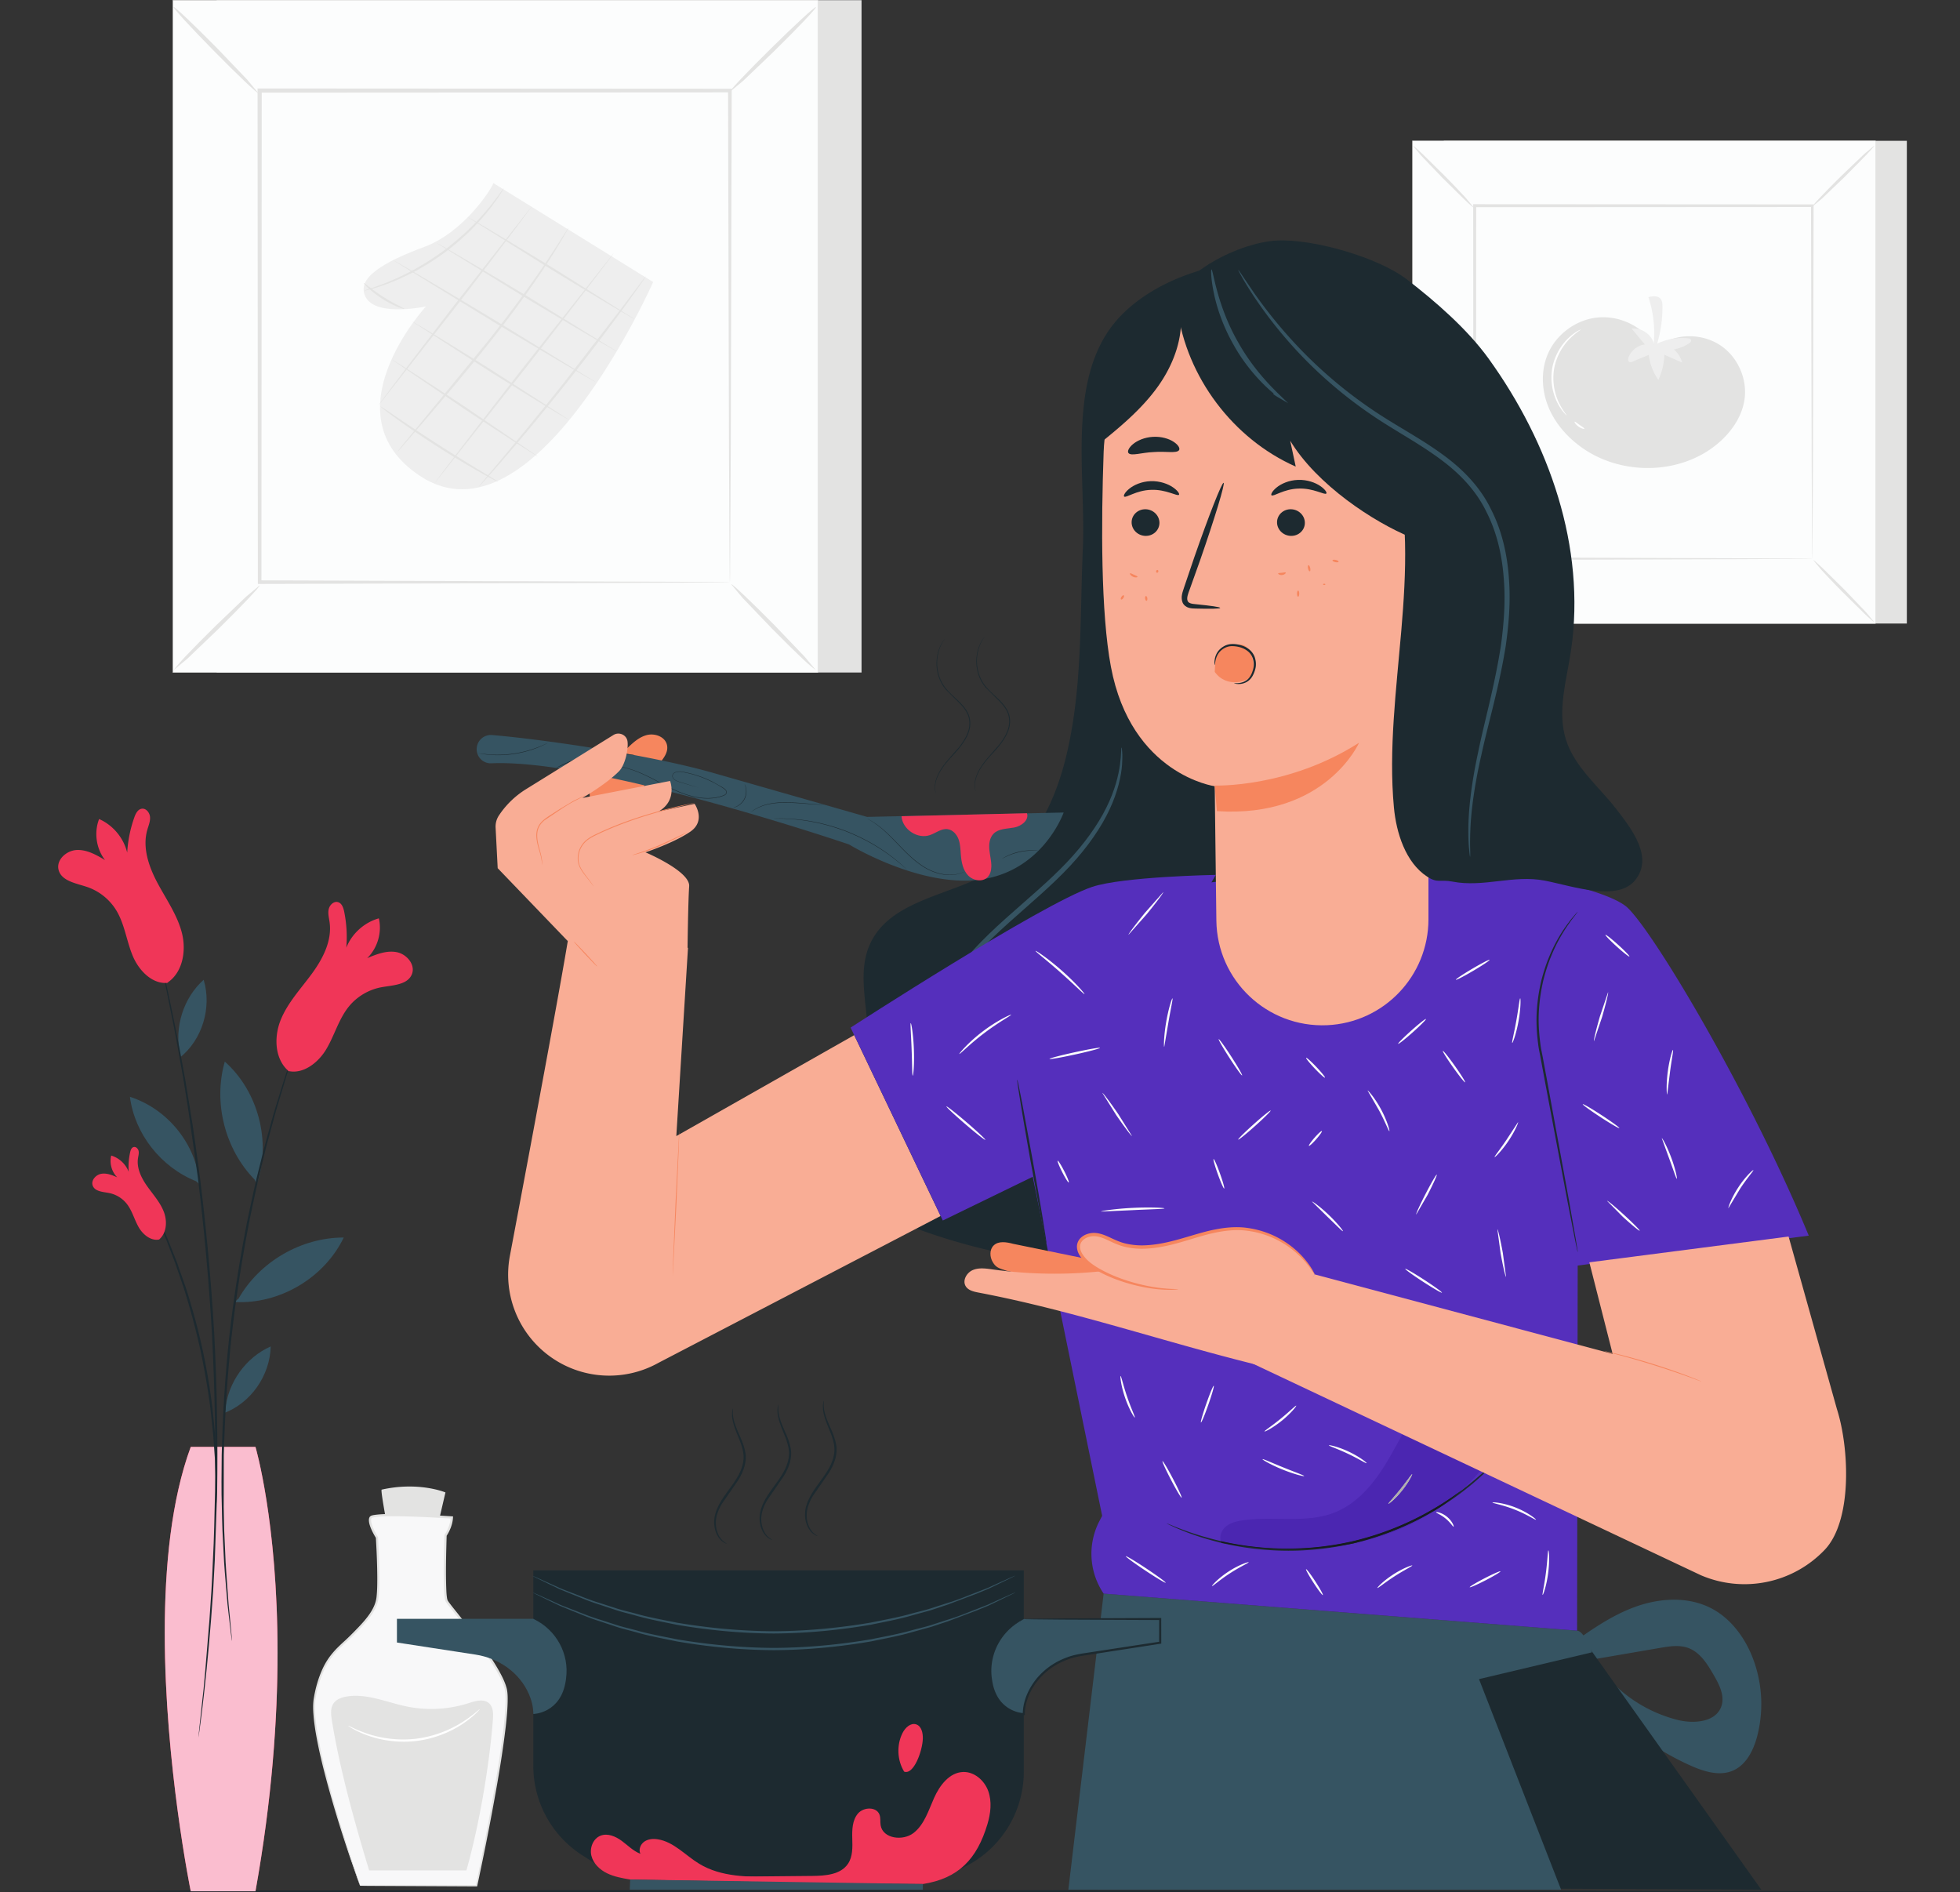<svg xmlns="http://www.w3.org/2000/svg" height="581.68" width="602.533"  xmlns:v="https://vecta.io/nano"><rect width="100%" height="100%" fill="#333333" stroke="none"/><style><![CDATA[.B{fill:#1d2a30}.C{fill:#365462}.D{fill:#e3e3e2}.E{fill:#f6865e}.F{fill:#fcfdfd}.G{fill:#f03658}.H{fill:#f9ad95}]]></style><path d="M586.192 191.664H443.848V43.28h142.344v148.384" class="D"/><path d="M576.552 191.664H434.207V43.28h142.345v148.384" class="F"/><path d="M434.25 191.62h142.258V43.325H434.251zm142.346.088H434.163V43.236h142.433v148.472" class="D"/><path d="M557.417 171.716H453.343V63.228h104.074v108.488" class="F"/><g class="D"><path d="M453.343 172.437c.081.099-.907 1.234-2.568 2.987a292.842 292.842 0 0 1-6.616 6.707l-6.8 6.508-3.007 2.505c-.09-.09.89-1.219 2.555-2.973a288.32 288.32 0 0 1 6.629-6.72l6.812-6.52 2.995-2.494m104.074-.265c.098-.083 1.232.905 2.987 2.568l6.707 6.616 6.508 6.799 2.505 3.008c-.09.089-1.219-.892-2.975-2.555l-6.72-6.63a291.865 291.865 0 0 1-6.52-6.813l-2.492-2.993m-.285-108.655c-.081-.097.907-1.232 2.568-2.986a292.842 292.842 0 0 1 6.616-6.707l6.8-6.508 3.008-2.505c.09.09-.892 1.218-2.555 2.973l-6.63 6.72-6.812 6.52-2.995 2.493m-104.075.267c-.096.081-1.232-.907-2.985-2.57l-6.708-6.615-6.508-6.799-2.504-3.008c.09-.09 1.219.892 2.973 2.555l6.72 6.63a289.09 289.09 0 0 1 6.52 6.812l2.492 2.995"/><path d="M557.132 171.717a5.543 5.543 0 0 1-.023-.528l-.022-1.513-.047-5.857-.105-22.111-.204-78.48.401.401-103.789.059.46-.46-.064 108.488-.396-.395 101.845.351 1.443.023.501.022s-.147.015-.457.022l-1.402.022-5.509.046-21.02.102-75.797.204-.066-109.346h.472l104.182.06-.002.401-.202 78.737-.152 27.799-.024 1.47-.023.483m-48.704-65.918c-3.7-5.558-10.57-8.834-17.216-8.212s-12.79 5.114-15.396 11.261c-2.193 5.176-1.907 11.232.26 16.419s6.104 9.525 10.75 12.689c12.167 8.287 29.817 7.915 41.125-1.512 4.2-3.503 7.57-8.281 8.345-13.693.892-6.256-2.03-12.904-7.243-16.476s-12.468-3.894-17.977-.8"/></g><g fill="#eee"><path d="M508.472 105.773c-.715-2.965-3.855-5.132-6.881-4.746l4.072 4.85c-2.21.278-4.208 1.846-5.006 3.924-.192.5-.248 1.195.226 1.444.312.166.693.03 1.021-.105l4.947-2.053a17.026 17.026 0 0 0 2.948 7.68 20.158 20.158 0 0 0 1.866-7.727l5.467 2.423a8.172 8.172 0 0 0-2.57-4.048 13.582 13.582 0 0 0 4.571-1.784c.423-.26.887-.712.695-1.17-.147-.352-.592-.449-.973-.486a18.027 18.027 0 0 0-10.423 2.165"/><path d="M508.113 107.816a35.587 35.587 0 00-1.36-16.501c1.303-.291 2.908-.486 3.751.549.488.599.543 1.43.552 2.204a38.633 38.633 0 01-2.921 15.219"/></g><path d="M481.568 127.63c-.027.025-.347-.263-.855-.855s-1.174-1.511-1.828-2.75a17.24 17.24 0 0 1-1.738-10.645c.713-4.276 3.042-7.633 5.073-9.52 1.019-.961 1.944-1.62 2.616-2.015s1.068-.565 1.084-.534c.067.101-1.484.892-3.401 2.85-1.908 1.92-4.094 5.199-4.779 9.316-.676 4.119.336 7.927 1.524 10.36 1.185 2.471 2.4 3.719 2.304 3.794m5.487 4.148c-.054.15-.92-.036-1.79-.66s-1.329-1.379-1.202-1.479c.129-.11.748.423 1.552.99.797.577 1.502.989 1.44 1.149" fill="#fff"/><path d="M264.85 206.717H66.596V.056h198.252v206.661" class="D"/><path d="M251.424 206.717H53.171V.056h198.253v206.661" class="F"/><path d="M53.232 206.656h198.13V.117H53.231zm198.252.123H53.11V-.005h198.374v206.784" class="D"/><path d="M224.772 178.936H79.822V27.837h144.95v151.099" class="F"/><g class="D"><path d="M79.822 179.94c.114.136-1.262 1.716-3.577 4.159s-5.568 5.749-9.214 9.341l-9.47 9.065-4.19 3.488s1.244-1.697 3.559-4.141 5.576-5.757 9.235-9.359l9.487-9.081 4.17-3.472m144.95-.37c.136-.115 1.717 1.262 4.16 3.577s5.75 5.568 9.34 9.214l9.065 9.47 3.49 4.189s-1.699-1.243-4.142-3.559-5.757-5.576-9.36-9.233l-9.081-9.488-3.472-4.17m-.396-151.33c-.113-.136 1.263-1.716 3.577-4.159s5.568-5.749 9.214-9.341 6.998-6.792 9.47-9.064 4.064-3.615 4.19-3.49-1.244 1.7-3.558 4.142-5.577 5.757-9.236 9.36l-9.486 9.08-4.171 3.472m-144.951.37c-.135.115-1.716-1.26-4.159-3.575s-5.748-5.568-9.34-9.215-6.793-6.999-9.065-9.47-3.615-4.065-3.489-4.189 1.698 1.243 4.142 3.558 5.756 5.577 9.359 9.234l9.08 9.488 3.472 4.17"/><path d="M224.376 178.936c-.01-.01-.021-.259-.03-.733l-.033-2.11-.065-8.157-.147-30.795-.284-109.304.559.559-144.554.083.642-.642-.091 151.099-.55-.55 141.844.489 2.009.03.7.031s-.204.02-.639.03l-1.95.031-7.672.064-29.276.144-105.567.283-.001-.552-.091-151.74h.656l145.101.083-.285 110.22-.213 38.717-.031 2.048-.032.672"/></g><path d="M151.675 56.287c-.495 1.67-8.987 15.048-21.228 19.601s-21.35 9.579-17.95 15.577 18.442 2.727 18.442 2.727-30.514 33.173-1.788 52.128c35.034 23.117 71.642-59.628 71.642-59.628l-49.118-30.405" fill="#eee"/><g class="D"><path d="M195.028 98.048c-.096.156-11.645-6.727-25.793-15.37l-25.451-15.94c.096-.157 11.643 6.725 25.796 15.373l25.448 15.937m-5.424 9.922c-.095.157-12.57-7.165-27.863-16.351l-27.522-16.922c.094-.157 12.568 7.163 27.864 16.352l27.521 16.92m-6.547 9.404c-.094.156-14.102-8.086-31.285-18.408l-30.947-18.978c.095-.158 14.1 8.084 31.288 18.409l30.944 18.977m-8.172 11.634c-.097.156-10.953-6.466-24.246-14.787l-23.897-15.352c.098-.155 10.951 6.465 24.249 14.79l23.894 15.349m-9.602 11.236c-.102.153-10.211-6.371-22.578-14.568l-22.213-15.122c.1-.152 10.209 6.37 22.58 14.57l22.21 15.12m-12.259 7.794c-.023.04-.566-.218-1.531-.72s-2.345-1.252-4.039-2.206a276.727 276.727 0 0 1-12.998-7.848c-4.994-3.203-9.412-6.256-12.559-8.538a135.43 135.43 0 0 1-3.691-2.748c-.858-.666-1.32-1.053-1.293-1.09s.54.278 1.444.881l3.81 2.573a586.516 586.516 0 0 0 12.647 8.363 581.418 581.418 0 0 0 12.878 8.001l3.929 2.388c.924.57 1.425.904 1.403.944m-28.73-53.09c-.05.158-3.277-.866-6.77-3.103-3.505-2.22-5.798-4.71-5.676-4.823.137-.146 2.594 2.087 6.032 4.263 3.425 2.196 6.489 3.477 6.414 3.663"/><path d="M198.519 84.967c.017.013-.134.258-.439.717l-1.363 1.981a409.178 409.178 0 0 1-5.15 7.188c-4.399 6.034-10.606 14.276-17.69 23.2-7.09 8.924-13.714 16.836-18.594 22.487a408.29 408.29 0 0 1-5.836 6.644l-1.622 1.775c-.376.401-.582.605-.6.589s.156-.248.499-.677l1.528-1.856 5.672-6.779a1180.882 1180.882 0 0 0 18.433-22.596l17.834-23.067 5.318-7.06 1.462-1.908c.341-.432.528-.653.548-.638m-9.932-7.079c.145.112-12.023 15.99-27.175 35.461l-27.701 35.059c-.144-.112 12.021-15.988 27.177-35.467l27.699-35.053m-13.852-7.851c.02.011-.118.282-.396.788l-1.246 2.195a190.973 190.973 0 0 1-4.885 7.897c-4.252 6.59-10.576 15.402-18.032 24.756-7.45 9.367-14.495 17.59-19.58 23.551l-6.057 7.03-1.672 1.889c-.388.426-.6.644-.619.629s.161-.261.516-.716l1.578-1.97 5.896-7.163 19.418-23.662c7.447-9.342 13.816-18.09 18.16-24.602a317.31 317.31 0 0 0 5.056-7.772l1.352-2.131c.316-.483.49-.73.51-.719m-11.366-6.512c.145.112-10.225 13.84-23.16 30.66l-23.69 30.259c-.145-.112 10.224-13.837 23.163-30.664l23.687-30.255m-8.551-5.568c.039.026-.352.676-1.09 1.832a29.65 29.65 0 0 1-1.41 2.068c-.577.786-1.206 1.706-1.994 2.648-1.514 1.938-3.467 4.126-5.768 6.423a79.625 79.625 0 0 1-8.047 6.859 79.671 79.671 0 0 1-8.954 5.629c-2.881 1.51-5.553 2.72-7.854 3.583-1.136.472-2.201.796-3.123 1.112a30.33 30.33 0 0 1-2.394.726c-1.325.359-2.062.538-2.075.492s.702-.304 1.999-.74c.65-.209 1.444-.473 2.348-.828.906-.349 1.954-.702 3.071-1.198 2.265-.914 4.896-2.159 7.738-3.686a85.302 85.302 0 0 0 8.85-5.625 85.362 85.362 0 0 0 8.014-6.763c2.307-2.254 4.281-4.393 5.83-6.281.809-.917 1.458-1.812 2.06-2.572.61-.757 1.1-1.435 1.495-1.992.803-1.11 1.266-1.712 1.304-1.687m-37.487 399.93c-.576.129 3.722 21.758 3.722 21.758h11.021l4.867-20.9s-8.159-3.434-19.61-.858"/></g><path d="M110.695 579.63s-16.217-45.407-13.947-57.731 7.135-14.92 11.028-18.812 7.134-7.136 8.108-11.028 0-19.46 0-19.46-2.92-4.54-1.946-6.163 24.973 0 24.973 0 0 2.596-1.946 5.515c0 0-.648 18.162.326 20.108s15.892 18.488 18.161 26.921-8.956 60.65-8.956 60.65h-35.801" fill="#f8f8f9"/><path d="M110.695 579.63l.631-.026 1.826-.027 7.043-.056 26.301-.114-.217.176a960.048 960.048 0 0 0 4.393-22.318c1.49-8.233 3.101-17.213 4.207-26.846.257-2.41.488-4.863.541-7.344.024-1.235.015-2.5-.22-3.688-.281-1.187-.772-2.358-1.316-3.503-2.284-4.552-5.41-8.823-8.653-13.094-1.631-2.134-3.332-4.253-5.051-6.391l-2.57-3.26a9.823 9.823 0 0 1-.617-.908 4.49 4.49 0 0 1-.273-1.112c-.108-.715-.152-1.414-.19-2.117-.245-5.615-.077-11.297.089-17.063l.002-.095.056-.085c.251-.393.518-.824.74-1.278.636-1.266 1.078-2.685 1.147-4.044l.324.346c-5.473-.348-10.881-.624-16.174-.708-2.632-.009-5.3-.086-7.783.307-.274.045-.652.178-.686.229-.096.148-.175.433-.158.712.01.57.186 1.177.395 1.757.434 1.164 1.037 2.288 1.685 3.337l.048.078.005.083c.238 4.149.403 8.227.422 12.242-.002 2.008-.015 3.996-.229 5.981-.18 2.03-1.078 3.9-2.166 5.508-1.1 1.618-2.39 3.047-3.696 4.407-1.316 1.353-2.613 2.683-3.978 3.933-1.359 1.24-2.691 2.45-3.833 3.799a20.65 20.65 0 0 0-2.857 4.36c-1.501 3.096-2.392 6.388-2.92 9.584-.22 1.586-.18 3.198-.056 4.764.107 1.572.323 3.11.54 4.617.96 6.024 2.346 11.516 3.644 16.483 2.656 9.924 5.175 17.737 6.901 23.101a9950.233 9950.233 0 0 0 2.542 7.728 6.91 6.91 0 0 1 .16.544s-.086-.177-.217-.525l-.579-1.568-2.127-6.105c-1.796-5.343-4.38-13.14-7.096-23.063-1.329-4.968-2.746-10.46-3.735-16.515-.226-1.517-.45-3.065-.564-4.656-.131-1.588-.18-3.222.042-4.885.528-3.261 1.413-6.58 2.942-9.763a21.236 21.236 0 0 1 2.922-4.486c1.17-1.39 2.528-2.627 3.877-3.863 1.34-1.235 2.637-2.57 3.94-3.916 1.293-1.353 2.558-2.763 3.62-4.33 1.05-1.562 1.886-3.325 2.05-5.229.205-1.923.216-3.909.215-5.904-.025-3.993-.195-8.068-.437-12.2l.053.16c-.68-1.098-1.29-2.23-1.755-3.467-.221-.62-.422-1.267-.438-1.989-.006-.36.041-.742.297-1.128.435-.41.747-.378 1.09-.484 2.65-.417 5.265-.329 7.93-.326 5.315.082 10.724.356 16.21.705l.34.02-.015.325c-.08 1.56-.547 2.996-1.222 4.357-.236.48-.516.935-.782 1.35l.057-.18c-.165 5.747-.333 11.444-.095 17 .036.69.082 1.388.183 2.05.036.351.117.634.207.907.17.266.338.534.556.81.818 1.096 1.696 2.168 2.55 3.24l5.054 6.409c3.252 4.292 6.384 8.575 8.706 13.22.555 1.175 1.059 2.372 1.36 3.65.254 1.303.251 2.577.228 3.837-.06 2.518-.296 4.981-.561 7.4-1.13 9.665-2.768 18.642-4.29 26.88a883.605 883.605 0 0 1-4.495 22.309l-.039.177-.18-.001-33.412-.17-1.794-.028c-.4-.006-.595-.025-.595-.025m32.69-4.706c3.711-13.06 7.007-31.479 8.142-46.357.136-1.79.136-3.857-1.215-5.037-1.652-1.445-4.183-.673-6.273-.005a37.869 37.869 0 0 1-19.028 1.01c-6.148-1.266-12.242-4.08-18.435-3.056-1.555.258-3.184.84-4.065 2.149-1.005 1.49-.761 3.462-.478 5.237 2.432 15.241 7.406 32.768 11.45 46.059h29.902" class="D"/><path d="M147.46 525.399c.03.029-.37.498-1.17 1.27s-2.029 1.823-3.67 2.954c-3.255 2.267-8.372 4.73-14.455 5.494s-11.654-.356-15.368-1.748c-1.872-.689-3.322-1.401-4.287-1.953s-1.468-.905-1.447-.941c.063-.122 2.161 1.185 5.894 2.432 3.705 1.253 9.166 2.27 15.121 1.52a34.74 34.74 0 0 0 14.271-5.214c3.31-2.13 5.019-3.916 5.111-3.814" fill="#fff"/><path d="M417.899 279.156c0 .192-2.796.348-6.246.348s-6.244-.156-6.244-.348 2.795-.347 6.244-.347 6.246.156 6.246.347" class="F"/><path d="M602.527 581.332c0 .192-134.892.348-301.25.348C134.861 581.68 0 581.524 0 581.332s134.861-.347 301.277-.347l301.25.347" class="B"/><path d="M482.037 506.061c6.499-4.673 13.103-9.404 20.626-12.138s16.214-3.267 23.332.397c5.965 3.074 10.248 8.803 12.72 15.041a39.43 39.43 0 0 1 1.469 24.327c-1.14 4.34-3.385 8.841-7.516 10.593-4.143 1.755-8.9.247-13.004-1.593a85.34 85.34 0 0 1-33.873-27.433c1.605-1.56 4.258-1.508 6.285-.558s3.61 2.616 5.268 4.12a43.171 43.171 0 0 0 18.324 9.844c5.037 1.279 11.821.726 13.51-4.189 1.106-3.213-.651-6.643-2.351-9.585-1.947-3.372-4.176-6.99-7.832-8.331-2.743-1.005-5.778-.523-8.655-.028l-31.433 5.401 1.946-.58" class="C"/><path d="M403.54 82.005c-20.73-5.786-51.447 2.271-63.18 20.314s-6.559 44.802-7.479 66.304-.072 43.326-5.218 64.222c-3.276 13.298-9.563 26.71-21.112 34.068-13.19 8.403-32.982 9.231-39.228 23.568-5.218 11.971 2.87 26.668-2.387 38.622-2.33 5.293-7.03 9.321-9.057 14.734-2.804 7.49.266 16.211 5.769 22.012s13.041 9.198 20.548 11.955a183.409 183.409 0 0 0 71.513 11.004c17.692-.825 36.667-5.01 48.272-18.39 9.112-10.505 12.112-24.9 13.762-38.711C425.897 246.61 427.7 153.096 403.54 82.005" class="B"/><path d="M287.963 340.27c.169-.085-.784-1.697-1.724-4.874-.95-3.16-1.618-7.996-.782-13.845.832-5.831 3.254-12.598 7.504-19.146 4.255-6.557 10.41-12.721 17.17-18.788 6.78-6.074 13.492-11.676 18.916-17.536 5.428-5.838 9.536-11.845 12.085-17.337 2.55-5.497 3.579-10.368 3.808-13.73.1-1.687.123-2.994.03-3.88-.055-.885-.111-1.345-.167-1.342-.412-.103.666 7.733-4.699 18.457-2.623 5.307-6.739 11.123-12.141 16.815-5.392 5.71-12.095 11.25-18.911 17.353-6.799 6.106-13.03 12.391-17.341 19.183-4.298 6.775-6.674 13.773-7.384 19.801-.718 6.044.157 11.016 1.313 14.186.599 1.585 1.121 2.784 1.595 3.542.43.776.678 1.167.728 1.14" class="C"/><path d="M340.077 492.697l-6.937 87.138 208.31 1.02-56.63-79.623-144.743-8.535" class="B"/><path d="M175.395 283.123c.59.506-12.2 68.744-18.646 102.897a31.063 31.063 0 0011.919 30.633 31.068 31.068 0 0033.77 2.248l86.726-45.137-26.564-55.583-54.69 31.03 3.589-57.854-36.104-8.234" class="H"/><path d="M205.013 228.879c-.622-2.446-3.7-3.556-6.146-2.939s-4.378 2.444-6.19 4.201l-7.017 4.255c-2.744 1.573-4.175 4.83-4.376 7.988s.635 6.277 1.463 9.33c.724 2.665 1.764 5.695 4.349 6.663 2.857 1.072 6.032-1.148 7.383-3.885s1.481-5.89 2.185-8.86a23.19 23.19 0 0 1 4.913-9.668c1.783-2.083 4.114-4.43 3.436-7.085" class="E"/><path d="M146.737 231.593a4.36 4.36 0 0 1 4.506-5.656c14.233 1.17 48.062 5.906 68.129 11.68l47.187 13.486 60.424-1.35s-7.255 20.826-30.284 20.936c-17.426.083-35.699-11.125-35.699-11.125s-77.443-26.37-109.964-24.941a4.307 4.307 0 0 1-4.299-3.03" class="C"/><path d="M315.695 249.97c.74 2.11-1.722 3.983-3.919 4.394s-4.725.299-6.31 1.875c-1.246 1.236-1.493 3.168-1.33 4.916s.659 3.466.617 5.221c-.026 1.18-.334 2.415-1.162 3.257-1.583 1.612-4.496 1.07-6.034-.589s-2-4.032-2.177-6.285c-.128-1.611-.15-3.262-.705-4.78s-1.792-2.915-3.395-3.118c-1.916-.244-3.585 1.204-5.41 1.835-3.818 1.317-8.467-1.772-8.73-5.803l38.555-.922" class="G"/><path d="M168.521 228.301s-1.078.628-2.938 1.394-4.526 1.61-7.564 2.066c-3.042.45-5.839.419-7.839.227s-3.216-.475-3.216-.475l.864.114 2.36.264c1.996.165 4.781.181 7.81-.267a35.013 35.013 0 0 0 7.549-2.021 32.04 32.04 0 0 0 2.18-.94l.794-.362m26.507 3.826c-.003.009-.09.005-.256-.01l-.724-.08a39.817 39.817 0 0 0-2.66-.234 40.09 40.09 0 0 0-8.775.462 40.028 40.028 0 0 0-8.453 2.402 39.112 39.112 0 0 0-2.443 1.081l-.658.31c-.152.069-.234.1-.239.091s.068-.056.212-.14l.636-.357c.552-.31 1.377-.715 2.415-1.168 2.074-.91 5.065-1.92 8.485-2.493 3.42-.564 6.576-.574 8.833-.384l2.663.322.717.134c.163.032.248.054.247.064m19.809 10.036l-2.782-.822-3.259-.982c-.623-.203-1.343-.444-1.839-1.055a1.228 1.228 0 0 1-.2-1.137c.12-.407.499-.69.891-.832.804-.302 1.73-.24 2.613-.04a34.17 34.17 0 0 1 2.771.649 34.306 34.306 0 0 1 5.856 2.248l2.967 1.656c.477.313 1.025.59 1.37 1.113.172.254.242.608.11.908s-.403.498-.674.635c-2.25.927-4.817 1.13-7.35.81-5.124-.65-9.466-3.122-13.35-5.154-3.884-2.083-7.537-3.759-10.84-4.325-3.285-.615-6.045-.29-7.809.294a12.31 12.31 0 0 0-1.981.819l-.659.357.645-.382c.431-.235 1.088-.552 1.979-.844 1.767-.603 4.54-.947 7.843-.34 3.321.556 6.993 2.232 10.882 4.308 3.888 2.026 8.219 4.485 13.307 5.13 2.51.32 5.067.11 7.272-.794.259-.13.503-.311.61-.567s.058-.55-.098-.783c-.313-.48-.85-.76-1.328-1.073a33.687 33.687 0 0 0-2.953-1.653 34.47 34.47 0 0 0-5.831-2.252 34.46 34.46 0 0 0-2.759-.656c-.882-.2-1.78-.259-2.557.028-.38.136-.728.398-.839.769a1.14 1.14 0 0 0 .183 1.056c.465.58 1.175.83 1.79 1.032l3.253 1.005 2.766.874m14.059-1.178s.295.443.468 1.274a5.193 5.193 0 0 1-.387 3.225 5.194 5.194 0 0 1-2.262 2.33c-.755.389-1.284.438-1.284.438-.01-.03.509-.121 1.236-.524a5.303 5.303 0 0 0 2.185-2.304 5.306 5.306 0 0 0 .416-3.148c-.144-.819-.401-1.279-.372-1.29m24.529 6.384s-1.309.013-3.418-.131c-2.108-.124-5.014-.452-8.234-.491-3.217-.055-6.137.428-8.069 1.283-.496.18-.912.412-1.279.616-.376.186-.68.377-.914.557l-.762.512s.255-.205.731-.556c.232-.188.533-.387.908-.581.364-.211.78-.451 1.277-.639 1.938-.884 4.882-1.385 8.11-1.33 3.23.038 6.134.38 8.24.531l2.494.168a24.18 24.18 0 0 1 .916.062m25.587 20.116l-1.341-1.184a25.55 25.55 0 0 0-1.594-1.363c-.637-.51-1.34-1.124-2.181-1.715-1.637-1.246-3.685-2.597-6.04-3.957a63.663 63.663 0 0 0-7.99-3.78 63.879 63.879 0 0 0-8.47-2.528c-2.661-.561-5.088-.925-7.139-1.092-1.021-.123-1.953-.137-2.769-.184a26.833 26.833 0 0 0-2.095-.05c-1.15 0-1.789-.015-1.789-.015s.637-.024 1.79-.04c.574-.015 1.28-.019 2.098.028.816.04 1.75.046 2.775.162 2.054.155 4.488.51 7.156 1.066 2.66.593 5.549 1.41 8.493 2.524a62.602 62.602 0 0 1 8.003 3.798c2.356 1.37 4.404 2.731 6.036 3.99.84.597 1.538 1.217 2.173 1.733s1.161.985 1.58 1.381l1.304 1.226m17.473.457s-.44.256-1.312.539c-.866.285-2.189.541-3.828.468-1.633-.079-3.572-.512-5.533-1.432-1.967-.915-3.91-2.328-5.761-3.995-1.85-1.673-3.463-3.417-4.964-4.964s-2.894-2.901-4.144-3.945-2.34-1.791-3.122-2.259c-.39-.235-.697-.41-.91-.523s-.318-.182-.318-.182 1.89.794 4.414 2.888c1.262 1.037 2.669 2.384 4.172 3.932 1.508 1.542 3.121 3.282 4.965 4.95 1.844 1.66 3.775 3.068 5.723 3.982s3.864 1.358 5.484 1.449c1.625.085 2.94-.152 3.806-.42a9.85 9.85 0 0 0 .986-.356c.221-.09.342-.132.342-.132m22.905-6.416c-.002.01-.167.003-.467-.017s-.731-.04-1.264-.046a19.382 19.382 0 0 0-4.14.422 19.328 19.328 0 0 0-3.95 1.314c-.486.224-.873.418-1.134.56s-.414.215-.418.207c0 0 .544-.383 1.51-.855a17.622 17.622 0 0 1 3.962-1.361 17.627 17.627 0 0 1 4.171-.384c1.075.033 1.73.16 1.73.16" class="B"/><path d="M152.997 266.863l-.642-12.468a6.209 6.209 0 0 1 1.052-3.787l.08-.117a27.162 27.162 0 0 1 8.217-7.91l26.865-16.653c1.711-1.06 4.016-.084 4.328 1.905.346 2.204-.63 7.211-2.58 9.207-3.905 3.996-11.286 8.24-11.286 8.24l26.957-5.225s2.345 5.969-3.533 9.381l11.08-2.35s3.616 5.154-1.324 8.557-13.776 6.349-13.776 6.349 13.754 5.796 13.426 10.432-.506 19.445-.506 19.445l-36.932-2.716-21.426-22.29" class="H"/><path d="M180.01 244.467c.005.009-.085.061-.26.153l-.766.39-2.808 1.453c-1.173.634-2.517 1.477-3.99 2.454l-4.753 3.202c-.777.636-1.437 1.385-1.813 2.246-.381.858-.495 1.782-.48 2.648.047 1.751.547 3.279.885 4.568.36 1.288.567 2.362.619 3.112s-.013 1.166-.013 1.166c-.027-.002-.008-.416-.095-1.155s-.316-1.79-.699-3.07c-.362-1.278-.89-2.814-.952-4.614-.024-.893.086-1.859.487-2.765.395-.912 1.087-1.699 1.884-2.351.797-.659 1.656-1.177 2.461-1.699l2.33-1.502 4.036-2.414a56.762 56.762 0 0 1 2.854-1.377l.791-.343c.181-.076.279-.112.283-.102m2.508 27.993s-.122-.136-.33-.41l-.922-1.19-1.475-1.873c-.556-.744-1.207-1.596-1.688-2.684-.953-2.158-.593-5.456 1.69-7.698 1.135-1.104 2.633-1.837 4.151-2.546a99.599 99.599 0 0 1 4.776-2.095c6.631-2.687 12.878-4.436 17.416-5.564 2.271-.565 4.122-.964 5.402-1.237l1.477-.295c.339-.065.519-.084.519-.084s-.172.056-.507.139l-1.467.345-5.376 1.323c-4.522 1.174-10.748 2.95-17.358 5.63-1.65.676-3.247 1.368-4.766 2.084-1.52.704-2.99 1.424-4.09 2.484-2.21 2.144-2.587 5.35-1.686 7.436.456 1.062 1.09 1.92 1.631 2.668l1.436 1.902a37.56 37.56 0 0 1 .883 1.222c.194.284.284.443.284.443m28.585-16.559c.008.019-.21.15-.612.371l-1.719.912a94.322 94.322 0 0 1-5.792 2.772 58.342 58.342 0 0 1-6.028 2.221c-.786.238-1.426.418-1.873.528s-.695.167-.699.148.232-.106.668-.252l1.844-.61a79.47 79.47 0 0 0 5.979-2.29c2.295-.993 4.333-1.985 5.813-2.693l1.758-.833c.417-.192.652-.29.661-.274" class="E"/><path d="M290.37 196.43c.037.023-.457.618-1.06 1.857a13.082 13.082 0 0 0-1.215 5.634c.017 2.431.766 5.436 2.89 7.911 1.051 1.235 2.35 2.355 3.632 3.592 1.264 1.235 2.582 2.632 3.246 4.457s.489 3.806-.158 5.476c-.649 1.684-1.637 3.126-2.649 4.411-1.019 1.285-2.105 2.407-3.07 3.483s-1.81 2.133-2.482 3.162c-1.37 2.046-1.979 4.004-2.007 5.376-.046 1.375.235 2.114.186 2.12l-.146-.536a6.086 6.086 0 0 1-.148-1.588c-.005-1.394.587-3.4 1.95-5.478.669-1.047 1.514-2.115 2.473-3.21l3.044-3.488c.997-1.278 1.965-2.704 2.595-4.348.625-1.632.789-3.534.15-5.285s-1.918-3.128-3.173-4.357l-3.637-3.622c-2.16-2.538-2.902-5.609-2.892-8.074.01-2.5.7-4.452 1.314-5.684.639-1.235 1.158-1.81 1.158-1.81m12.232-.63c.036.024-.458.62-1.06 1.857a13.087 13.087 0 0 0-1.216 5.635c.017 2.432.766 5.436 2.89 7.91 1.051 1.236 2.35 2.355 3.632 3.592 1.264 1.235 2.582 2.634 3.246 4.458s.488 3.805-.158 5.476c-.649 1.684-1.637 3.125-2.648 4.412-1.02 1.284-2.105 2.405-3.072 3.481s-1.809 2.135-2.481 3.164c-1.37 2.044-1.977 4.003-2.007 5.375-.046 1.374.235 2.113.184 2.121l-.142-.537a6.075 6.075 0 0 1-.15-1.588c-.005-1.395.588-3.399 1.951-5.479.668-1.047 1.512-2.115 2.472-3.21l3.044-3.486c.997-1.279 1.965-2.705 2.595-4.35.625-1.631.789-3.534.15-5.285s-1.918-3.128-3.173-4.357l-3.637-3.621c-2.16-2.539-2.9-5.61-2.892-8.075.009-2.5.698-4.45 1.314-5.684.639-1.235 1.158-1.81 1.158-1.81" class="B"/><path d="M206.807 392.259c-.076-.004.31-10.092.866-22.528l1.144-22.516c.076.002-.312 10.088-.866 22.529l-1.144 22.515m-23.186-95.135c-.056.053-1.717-1.635-3.712-3.767s-3.565-3.906-3.509-3.958 1.719 1.634 3.712 3.768 3.565 3.905 3.51 3.957" class="E"/><path d="M339.277 489.848l-10.85 91.006h151.477l-25.236-64.725 34.73-8.237s-2.334-6.527-4.578-6.66-145.543-11.384-145.543-11.384" class="C"/><g fill="#552fbc"><path d="M261.492 315.863s58.752-38.051 74.215-43.24c9.505-3.19 38.05-3.702 38.05-3.702l-53.513 91.45-30.41 14.793-28.342-59.301"/><path d="M556.039 379.81c-17.943-43.34-46.995-92.291-55.592-100.69s-61.319-15.152-61.319-15.152l-69.143 7.503-55.437 75.944 24.27 118.52-.825 1.584a21.821 21.821 0 0 0 1.284 22.33l145.543 11.383.188-112.23 71.03-9.191"/></g><path d="M464.961 443.325c.019.016-.228.344-.716.959l-2.189 2.637c-1.944 2.255-4.944 5.371-9.005 8.826-4.054 3.458-9.252 7.169-15.471 10.506-6.21 3.34-13.476 6.227-21.401 8.12-7.943 1.832-15.739 2.483-22.787 2.252-7.056-.221-13.363-1.23-18.532-2.525-5.175-1.287-9.247-2.741-11.99-3.898-1.389-.538-2.418-1.07-3.134-1.388-.71-.331-1.077-.515-1.067-.538s.398.121 1.124.412c.732.273 1.778.765 3.176 1.263 2.767 1.075 6.846 2.451 12.006 3.672s11.428 2.178 18.433 2.362c7.001.193 14.732-.469 22.61-2.286 7.863-1.88 15.08-4.723 21.262-8.011 6.19-3.283 11.385-6.925 15.456-10.317 4.079-3.39 7.12-6.438 9.117-8.631 1.034-1.068 1.75-1.975 2.284-2.545.523-.584.806-.883.824-.87m20.047-58.495c-.024.005-.116-.365-.27-1.071l-.64-3.102-2.231-11.426-7.098-37.744-1.012-5.462c-.297-1.802-.749-3.562-.929-5.334-.467-3.528-.595-6.976-.375-10.239s.731-6.337 1.403-9.164c.739-2.81 1.588-5.387 2.573-7.652 1.923-4.557 4.151-7.917 5.823-10.1.793-1.128 1.547-1.896 2-2.461.47-.552.737-.823.756-.806s-.215.316-.65.896c-.415.591-1.131 1.384-1.889 2.531a48.827 48.827 0 0 0-5.586 10.13c-.948 2.255-1.76 4.814-2.468 7.6-.64 2.8-1.123 5.84-1.323 9.063s-.06 6.63.41 10.11c.182 1.75.631 3.488.933 5.289l1.014 5.463 6.902 37.789 2.012 11.468.513 3.124c.11.716.156 1.093.132 1.099m-163.332-2.611c-.047.01-.217-.687-.487-1.953l-1.069-5.375-3.27-17.78a1406.16 1406.16 0 0 1-3.073-17.817l-.853-5.414c-.185-1.28-.265-1.992-.219-2s.218.688.486 1.955l1.07 5.375 3.271 17.781a1364.551 1364.551 0 0 1 3.07 17.813l.854 5.412c.185 1.282.267 1.995.22 2.003" class="B"/><path d="M490.01 320.012c-.185-.052.634-3.456 1.83-7.599l2.499-7.408c.182.052-.636 3.455-1.831 7.6l-2.499 7.407m7.801 26.744c-.106.161-2.709-1.355-5.814-3.384s-5.539-3.803-5.433-3.964 2.706 1.353 5.813 3.384 5.537 3.803 5.433 3.964m14.719-10.332c-.18.003-.339-3.124.161-6.94.49-3.817 1.438-6.799 1.612-6.75.196.049-.441 3.073-.922 6.84l-.851 6.85m2.948 25.891c-.192.052-1.076-2.788-2.352-6.218l-2.27-6.249c.165-.084 1.64 2.536 2.92 6.008 1.291 3.467 1.88 6.416 1.702 6.459m-11.411 15.981c-.13.141-2.48-1.796-5.248-4.328l-4.777-4.841c.13-.143 2.479 1.797 5.247 4.329s4.906 4.699 4.778 4.84m34.948-18.626c.15.143-1.956 2.471-4.056 5.693l-3.606 5.988c-.167-.058.862-3.092 3.025-6.37 2.145-3.286 4.517-5.441 4.637-5.31m-38.109-65.661c-.13.142-1.881-1.231-3.91-3.069s-3.575-3.442-3.446-3.584 1.879 1.232 3.91 3.068 3.574 3.444 3.446 3.586m-42.992 1.034c.099.166-2.14 1.666-4.997 3.352s-5.254 2.92-5.351 2.755 2.14-1.665 4.999-3.352 5.252-2.92 5.349-2.755m-7.517 37.638c-.156.11-1.816-1.96-3.704-4.624s-3.292-4.915-3.136-5.027 1.813 1.959 3.702 4.624 3.294 4.916 3.138 5.027m16.277 12.25c.165.075-.948 2.798-2.97 5.794-2.009 3.005-4.109 5.065-4.24 4.94-.15-.134 1.687-2.371 3.666-5.327l3.544-5.407m-39.556 2.766c-.195.065-1.304-2.916-3.156-6.35l-3.545-6.142c.136-.115 2.285 2.308 4.157 5.814 1.887 3.498 2.716 6.628 2.544 6.678m8.257 25.605c-.17-.088 1.103-2.897 2.844-6.275s3.291-6.046 3.462-5.958-1.103 2.897-2.844 6.276l-3.462 5.957m27.612 19.188c-.186.036-.938-3.213-1.676-7.253l-.993-7.382c.19-.034.939 3.214 1.677 7.256l.992 7.379m-50.155-14.055c-.149.132-2.194-1.98-4.809-4.476l-4.685-4.61c.115-.146 2.528 1.578 5.165 4.108 2.64 2.522 4.47 4.858 4.33 4.978m-22.215-37.074c.127.142-2 2.257-4.753 4.722s-5.088 4.347-5.216 4.204 1.998-2.256 4.753-4.722 5.088-4.348 5.216-4.204m-8.771-10.8c-.161.104-1.902-2.307-3.889-5.386s-3.468-5.66-3.307-5.762 1.903 2.306 3.89 5.385 3.468 5.659 3.306 5.763m-33.862 18.61c-.158.11-2.323-2.762-4.835-6.414l-4.263-6.808c.159-.11 2.323 2.762 4.835 6.416l4.263 6.806m9.982 22.262c-.002.201-4.37.266-9.742.54l-9.75.438c-.009-.094 1.067-.308 2.823-.536a91.302 91.302 0 0 1 6.892-.596 90.782 90.782 0 0 1 6.916-.094c1.77.05 2.863.156 2.861.248m2.467-64.55c.195.054-.568 3.352-1.257 7.459l-1.27 7.456c-.182-.01-.122-3.427.586-7.572.697-4.147 1.765-7.393 1.941-7.343m-13.502-19.56c-.149-.122 2.12-3.15 5.066-6.765l5.604-6.327c.148.122-2.12 3.15-5.067 6.766l-5.604 6.326m-13.539 18.24c-.149.139-3.305-3.06-7.457-6.714-4.142-3.668-7.709-6.403-7.589-6.567.053-.075 1.017.515 2.497 1.581s3.463 2.622 5.552 4.464 3.876 3.619 5.118 4.955 1.946 2.219 1.878 2.281m-22.554 6.352c.098.188-3.87 2.296-8.252 5.635-4.404 3.317-7.508 6.563-7.662 6.416-.065-.06.628-.95 1.896-2.264s3.126-3.021 5.346-4.705a47.57 47.57 0 0 1 5.978-3.87c1.606-.865 2.654-1.29 2.694-1.212M280.59 330.64c-.2-.01-.171-3.625-.345-8.072-.161-4.448-.462-8.05-.265-8.075.183-.024.796 3.566.96 8.048.175 4.483-.167 8.108-.35 8.099m22.305 19.723c-.126.145-2.903-2.038-6.203-4.875s-5.875-5.255-5.75-5.399 2.902 2.036 6.203 4.874 5.875 5.254 5.75 5.4m35.266-28.27c.042.188-3.401 1.102-7.688 2.04s-7.796 1.547-7.838 1.359 3.401-1.099 7.689-2.037 7.797-1.548 7.837-1.362m69.155 9.157c-.139.13-1.548-1.126-3.145-2.809s-2.782-3.153-2.644-3.286 1.549 1.125 3.146 2.809 2.782 3.152 2.643 3.285m31.034-18.017c.126.143-1.68 1.964-4.034 4.067s-4.37 3.69-4.497 3.549 1.678-1.964 4.034-4.068 4.368-3.69 4.496-3.548m26.531 7.352c-.193-.059.588-3.076 1.256-6.847.683-3.77.996-6.87 1.197-6.86.182.007.178 3.162-.513 6.983-.677 3.819-1.768 6.78-1.94 6.724M328.55 363.47c-.17.087-1.069-1.337-2.007-3.18s-1.56-3.411-1.39-3.498 1.071 1.339 2.01 3.183 1.56 3.409 1.388 3.496m47.781 1.864c-.18.065-1.056-1.911-1.957-4.412s-1.484-4.584-1.303-4.65 1.056 1.911 1.956 4.414 1.485 4.582 1.304 4.648m26.048-13.122c-.144-.125.632-1.245 1.732-2.502s2.11-2.172 2.252-2.046-.63 1.248-1.73 2.504-2.11 2.171-2.254 2.044m-53.528 83.511c-.156.09-1.776-2.528-2.992-6.108-1.23-3.575-1.555-6.636-1.376-6.66.201-.035.823 2.925 2.033 6.436 1.194 3.515 2.515 6.236 2.335 6.332m20.336 1.519c-.18-.063.555-2.64 1.643-5.755s2.116-5.587 2.297-5.524-.553 2.639-1.643 5.753-2.116 5.59-2.297 5.526m-5.944 23.117c-.17.088-1.621-2.353-3.243-5.453s-2.798-5.687-2.629-5.775 1.623 2.35 3.244 5.453 2.797 5.684 2.628 5.775m37.673-6.65c-.049.177-3.081-.553-6.636-1.997-3.558-1.435-6.245-3.02-6.157-3.182.092-.176 2.895 1.117 6.417 2.54 3.52 1.429 6.434 2.448 6.376 2.638m-12.184-13.708c-.102-.176 2.26-1.701 4.935-3.885 2.687-2.172 4.664-4.172 4.813-4.035.139.116-1.64 2.362-4.374 4.574-2.726 2.222-5.288 3.505-5.374 3.346m31.377 9.749c-.115.167-2.534-1.384-5.72-2.882-3.18-1.516-5.913-2.404-5.857-2.601.043-.175 2.908.428 6.154 1.973 3.25 1.53 5.533 3.365 5.424 3.51m6.701 12.49c-.137-.15 1.696-2.021 3.7-4.535 2.013-2.506 3.437-4.706 3.612-4.605.159.087-1.019 2.483-3.07 5.039-2.042 2.562-4.123 4.237-4.242 4.1m-68.467 24.258c-.106.159-2.933-1.533-6.313-3.781s-6.036-4.199-5.93-4.357 2.933 1.531 6.314 3.78 6.036 4.198 5.93 4.358m25.51-6.293c.079.192-2.69 1.403-5.783 3.43-3.108 2.006-5.337 4.043-5.481 3.894-.13-.119 1.925-2.424 5.101-4.477 3.166-2.07 6.107-3.015 6.163-2.847m22.807 10.091c-.162.104-1.446-1.59-2.867-3.782s-2.444-4.054-2.284-4.158 1.444 1.588 2.867 3.78 2.444 4.054 2.284 4.16m27.494-9.093c.082.188-2.501 1.417-5.442 3.323-2.952 1.894-5.138 3.736-5.274 3.586-.126-.128 1.886-2.238 4.898-4.17 3.002-1.944 5.754-2.905 5.818-2.739m12.706-11.929c-.182.095-.975-1.295-2.462-2.498-1.469-1.227-2.984-1.738-2.926-1.935.02-.179 1.757.061 3.368 1.399 1.622 1.322 2.192 2.981 2.02 3.034m14.398 13.732c.09.17-1.954 1.4-4.562 2.747s-4.792 2.299-4.88 2.128 1.954-1.399 4.562-2.745 4.792-2.3 4.88-2.13m12.972 7.232c-.196-.054.536-3.059 1.011-6.823.495-3.765.547-6.855.75-6.86.18-.01.44 3.122-.06 6.948-.485 3.827-1.529 6.792-1.7 6.735m-2.047-23.101c-.12.175-2.811-1.653-6.508-3.1-3.688-1.472-6.9-1.979-6.868-2.187.005-.172 3.337.033 7.122 1.543 3.795 1.485 6.366 3.613 6.254 3.744m-28.915-69.797c-.105.16-2.712-1.348-5.823-3.368s-5.548-3.79-5.444-3.951 2.711 1.348 5.823 3.368 5.548 3.79 5.444 3.95" class="F"/><path d="M395.755 476.019a89.514 89.514 0 0 1-2.347-.034c-6.855-.18-13.007-1.096-18.099-2.284-.466-1.472.19-3.25 1.374-4.32 1.382-1.249 3.285-1.733 5.128-2.021 2.721-.425 5.497-.517 8.281-.517l3.237.028 3.232.026c4.81 0 9.543-.278 13.964-2.083 6.002-2.449 10.622-7.451 14.196-12.86s6.296-11.34 9.782-16.806c3.128-4.908 7.114-9.615 12.542-11.713a14.535 14.535 0 0 1 5.211-.954c4.121 0 8.2 1.712 10.256 5.219 2.87 4.897.972 11.196-1.788 16.159-2.987 5.368-6.896 10.135-11.443 14.237a92.199 92.199 0 0 1-12.001 7.592c-6.183 3.288-13.399 6.13-21.261 8.01a90.72 90.72 0 0 1-20.264 2.32m38.356-22.92c-.226 0-1.63 2.155-3.599 4.607-2.004 2.514-3.837 4.385-3.7 4.535.005.005.012.008.023.008.254 0 2.254-1.646 4.218-4.11 2.052-2.555 3.23-4.951 3.071-5.038l-.013-.003m-18.171 21.33c.079-.016.159-.035.239-.054 7.925-1.893 15.192-4.78 21.401-8.12a92.675 92.675 0 0 0 5.013-2.897c-5.818 3.984-12.305 7.058-19.034 9.132a79.837 79.837 0 0 1-7.619 1.94m-40.295-.01a4.64 4.64 0 0 1-.088-.146l.318.075-.23.07" fill="#4b26b1"/><path d="M397.15 476.247c-7.093 0-14.209-.706-21.187-1.927l-.088.027-.318-.075a3.133 3.133 0 0 1-.248-.57c5.092 1.187 11.244 2.103 18.099 2.283l2.347.034a90.72 90.72 0 0 0 20.264-2.32c7.862-1.88 15.078-4.723 21.261-8.011a92.199 92.199 0 0 0 12.001-7.592 63.608 63.608 0 0 1-6.688 5.26 92.675 92.675 0 0 1-5.013 2.897c-6.21 3.34-13.476 6.227-21.401 8.12l-.239.055c-6.167 1.257-12.47 1.819-18.79 1.819" fill="#161c1e"/><path d="M426.835 462.248c-.011 0-.018-.003-.023-.008-.137-.15 1.696-2.021 3.7-4.535l3.599-4.608.013.003c.159.087-1.019 2.483-3.07 5.039-1.965 2.463-3.965 4.109-4.22 4.109" fill="#afaead"/><path d="M564.71 433.175l-14.871-53.088-61.25 7.926 7.164 28.155-91.604-24.447-20.292 26.831 139.076 65.67a34.055 34.055 0 0037.99-7.82c8.596-9.007 7.566-31.365 3.788-43.227" class="H"/><path d="M311.525 382.341c-2.05-.545-4.524-.993-6.053.479-1.33 1.283-1.232 3.541-.284 5.127s1.664 1.824 4.163 2.636l24.389 5.524 9.379-7.299-31.594-6.467" class="E"/><g class="H"><path d="M387.645 419.83c-29.792-7.29-57.446-16.934-86.885-22.526-1.476-.28-3.127-.677-3.9-1.965-1.052-1.754.31-4.148 2.192-4.947s4.027-.485 6.052-.201a138.279 138.279 0 0 0 47.339-1.6c10.086-2.111 19.956-5.358 30.188-6.598s12.929 4.036 21.518 9.728"/><path d="M404.15 391.721c-4.837-8.725-14.771-14.365-24.742-14.046-6.099.194-11.917 2.41-17.804 4.01s-12.301 2.568-17.976.335c-2.172-.856-4.207-2.17-6.517-2.493s-5.099.81-5.518 3.106c-.316 1.736.811 3.392 2.022 4.674 4.268 4.51 17.852 9.53 28.553 8.993"/></g><path d="M362.168 396.3c-.003-.103-1.633-.016-4.548-.292-2.908-.293-7.115-.993-12.067-2.677-2.466-.85-5.128-1.943-7.765-3.474-1.308-.766-2.643-1.641-3.739-2.77-1.082-1.12-2.128-2.556-2.02-4.074.09-1.526 1.595-2.657 3.231-2.938 1.652-.344 3.387.256 5.072 1.02 1.676.784 3.48 1.692 5.445 2.146 1.954.467 3.992.666 6.034.596 8.248-.29 15.362-3.71 22.102-5.008 3.37-.685 6.647-.929 9.663-.497a28.01 28.01 0 0 1 8.112 2.348 28.45 28.45 0 0 1 9.732 7.404c1.877 2.239 2.633 3.696 2.73 3.637.031-.017-.149-.382-.52-1.066-.363-.687-.985-1.662-1.894-2.828-1.804-2.323-4.921-5.468-9.73-7.814a28.28 28.28 0 0 0-8.315-2.538c-3.112-.487-6.526-.266-9.966.41-6.9 1.292-13.996 4.646-21.941 4.908a21.78 21.78 0 0 1-5.759-.561c-1.858-.427-3.525-1.26-5.274-2.07-1.716-.771-3.698-1.482-5.678-1.069-.961.191-1.896.579-2.652 1.236a3.81 3.81 0 0 0-1.35 2.611c-.091 2.061 1.18 3.597 2.32 4.785 1.217 1.228 2.605 2.103 3.964 2.882 2.733 1.541 5.448 2.606 7.965 3.425 5.048 1.616 9.321 2.21 12.268 2.383 1.477.066 2.625.077 3.4.01.777-.048 1.183-.09 1.18-.125m160.865 28.336c-.004.01-.109-.023-.305-.09l-.861-.307-3.152-1.15a271.976 271.976 0 0 0-10.494-3.522 259.676 259.676 0 0 0-10.632-3.086l-4.132-1.065c-.202-.055-.308-.09-.305-.099s.11.007.316.044l.896.176c.776.164 1.896.418 3.273.755 2.755.681 6.536 1.713 10.667 3.01 4.13 1.29 7.828 2.597 10.479 3.602l3.125 1.235.839.354c.192.086.29.135.286.143" class="E"/><path d="M407.941 315.13c17.439-.758 31.187-15.115 31.187-32.57v-38.65l2.127-123.577-2.764-6.948-65.068-20.536c-20.011-1.558-33.434 25.94-34.143 45.998-.788 22.286-.87 49.526 2.223 66.052 6.22 33.232 31.92 36.774 31.92 36.774l.506 41.286c.226 18.401 15.627 32.968 34.012 32.17" class="H"/><path d="M347.877 160.519c-.017 2.264 1.884 4.144 4.248 4.205 2.358.061 4.287-1.717 4.304-3.981s-1.882-4.146-4.241-4.207-4.293 1.721-4.31 3.983m-2.302-7.889c.545.543 3.723-1.946 8.33-2.06 4.598-.18 8.045 2.094 8.529 1.517.238-.256-.33-1.25-1.832-2.28-1.478-1.027-3.978-1.998-6.848-1.907-2.868.096-5.252 1.219-6.61 2.339-1.386 1.125-1.84 2.148-1.569 2.39m47.005 7.89c-.017 2.262 1.884 4.144 4.247 4.205s4.29-1.717 4.305-3.981-1.884-4.146-4.241-4.207c-2.364-.063-4.293 1.72-4.31 3.983m-1.705-8.279c.547.544 3.728-1.945 8.331-2.06 4.599-.18 8.045 2.096 8.53 1.517.237-.256-.326-1.248-1.831-2.28-1.479-1.028-3.979-1.996-6.847-1.905s-5.255 1.219-6.612 2.337c-1.383 1.126-1.837 2.15-1.57 2.391m-15.775 34.623c.014-.263-2.864-.678-7.52-1.144-1.179-.088-2.299-.292-2.519-1.09-.301-.842.156-2.122.688-3.508l3.232-9.052c4.48-12.886 7.687-23.468 7.167-23.644s-4.575 10.126-9.054 23.012l-3.082 9.102c-.41 1.349-1.132 2.886-.484 4.633.341.87 1.222 1.484 1.982 1.667.76.209 1.422.204 2.006.222 4.674.123 7.573.064 7.584-.198" class="B"/><path d="M373.423 241.46s22.496.828 44.373-13.157c0 0-10.213 23.228-43.705 21.025l-.668-7.868" class="E"/><g class="B"><path d="M389.19 134.221c.489 1.24 5.071.519 10.494 1.022 5.432.394 9.835 1.856 10.519.712.306-.546-.487-1.703-2.282-2.868-1.78-1.162-4.598-2.235-7.852-2.507-3.254-.265-6.212.332-8.157 1.187-1.961.853-2.933 1.865-2.723 2.454m-42.288 5.031c.84 1.023 3.982-.15 7.796-.305 3.81-.291 7.067.506 7.78-.607.312-.541-.226-1.575-1.665-2.525-1.419-.95-3.768-1.692-6.388-1.54s-4.865 1.166-6.163 2.274c-1.318 1.112-1.733 2.202-1.36 2.703"/><path d="M361.96 95.123c2.863 20.854 17.116 39.785 36.365 48.301l-1.704-7.961c8.238 13.624 25.734 25.042 36.994 29.648 3.48 1.422 7.922.146 11.09-1.876 4.428-2.828 4.687-9.172 3.763-14.344-2.892-16.19-12.503-30.722-25.003-41.406s-27.757-17.76-43.493-22.541c-4.172-1.267-6.46-2.143-10.59-.741s-9.55 6.108-7.549 9.981"/><path d="M428.332 140.55c9.547 34.203-3.085 72.21.17 107.57.726 7.892 3.593 17.012 10.233 21.341 3.27 2.132 3.941.786 7.776 1.528 9.626 1.866 18.737-2.165 28.365-.3 8.693 1.684 22.519 6.687 27.94-.313 5.321-6.87-.828-15.167-6.195-22.003s-12.557-12.666-15.204-20.944c-2.842-8.896.23-18.44 1.566-27.684 4.566-31.59-6.692-63.596-25.35-89.493-6.508-9.035-16.314-17.573-25.137-24.368s-28.793-12.505-39.915-11.95-29.641 9.294-34.169 21.807"/></g><path d="M391.407 121.035c-.058.114.668.609 2.076 1.428l2.522 1.466-2.138-2.052c-2.739-2.629-8.652-8.416-13.243-16.681-6.632-11.488-7.681-22.479-8.21-22.352-.182.017-.173 2.755.703 7.079.864 4.313 2.75 10.198 6.103 16.068 4.721 8.497 11.087 14.193 14.193 16.426l.386-.585c-1.504-.63-2.336-.91-2.392-.797m60.517 142.292c.056-.004.065-.764.032-2.204-.056-1.436-.047-3.56.067-6.284.212-5.455 1.194-13.308 3.385-22.834 2.056-9.552 5.459-20.732 7.501-33.613.902-6.441 1.499-13.305.972-20.415-.481-7.077-1.996-14.488-5.452-21.285-3.301-6.903-8.694-12.385-14.4-16.587-5.72-4.253-11.706-7.542-17.18-10.952a138.963 138.963 0 0 1-26.648-21.357c-6.792-7.005-11.565-13.339-14.713-17.797l-3.527-5.214c-.793-1.202-1.233-1.821-1.281-1.793s.297.703 1.004 1.961c.69 1.27 1.801 3.087 3.284 5.398 3.003 4.588 7.665 11.069 14.41 18.234 6.74 7.15 15.638 14.926 26.685 21.828 5.489 3.467 11.434 6.775 17.02 10.958 5.581 4.144 10.718 9.393 13.905 16.046 3.332 6.55 4.825 13.744 5.316 20.671.54 6.955-.015 13.723-.865 20.09-1.934 12.726-5.223 23.967-7.147 33.586-2.057 9.6-2.879 17.559-2.896 23.056-.017 2.75.073 4.883.235 6.321.14 1.44.238 2.191.293 2.186" class="C"/><path d="M339.27 111.02a229.499 229.499 0 0 0-2.091 26.012c6.754-5.437 13.564-11 18.638-18.03s8.306-15.814 6.962-24.38c-9.786 2.731-17.772 11.107-20.036 21.01" class="B"/><path d="M373.65 202.483c1.14-2.232 1.455-2.816 3.405-3.871.717-.388 3.697-.507 4.513-.463 1.477.08 2.468 1.546 3.008 2.923.788 2.008 1.135 4.297.361 6.31s-7.75 4.422-11.514-.865" class="E"/><path d="M379.397 210.024c.01-.056.419-.001 1.144-.043.711-.054 1.798-.222 2.799-1 1.008-.738 1.699-2.213 2.019-3.85.25-1.615-.172-3.63-1.643-4.859-1.447-1.236-3.423-1.68-5.067-1.663-1.67.028-3.028.948-3.825 1.91-.796.99-1.06 2.048-1.192 2.754-.133.719-.147 1.132-.21 1.131-.033.001-.113-.41-.06-1.165.057-.74.25-1.884 1.074-3.022.408-.562.993-1.082 1.683-1.498a5.292 5.292 0 0 1 2.501-.748c.92-.054 1.879.084 2.824.352s1.919.716 2.728 1.426c.804.704 1.417 1.631 1.663 2.626.266.95.33 1.958.154 2.865s-.5 1.707-.872 2.419c-.385.725-.908 1.321-1.485 1.717-1.164.813-2.344.901-3.087.876-.76-.044-1.156-.19-1.148-.228" class="B"/><path d="M395.247 176.008c.12.144-.318.653-1.087.739s-1.31-.311-1.224-.479c.077-.18.577-.14 1.145-.21.572-.058 1.051-.209 1.166-.05m7.403-.395c-.187.042-.434-.349-.551-.874s-.059-.983.129-1.024.432.349.55.874.058.983-.129 1.024m8.863-2.953c-.043.187-.501.244-1.027.127s-.914-.362-.873-.55.5-.244 1.024-.128.916.363.876.551m-12.449 10.76c-.192 0-.348-.425-.348-.95s.156-.949.348-.949.346.426.346.95-.156.949-.346.949m8.017-3.587c-.192 0-.347-.094-.347-.21s.155-.211.347-.211.347.095.347.21-.155.211-.347.211m-57.39-2.532c0 .187-.667.318-1.393-.014s-1.069-.916-.928-1.04c.143-.136.623.145 1.215.408.588.272 1.115.45 1.105.646m5.958-1.253c-.186-.045-.291-.272-.235-.505s.256-.386.443-.34.289.27.233.504-.253.386-.441.341m-3.18 8.633c-.19.026-.39-.284-.446-.692s.055-.76.246-.785.388.283.444.692-.054.76-.244.785m-7.84-.417c-.16-.107-.102-.476.132-.825s.552-.547.71-.44.102.476-.132.825-.55.547-.71.44" class="E"/><path d="M314.732 482.701v61.868A32.633 32.633 0 01282.1 577.2h-82.701c-6.19 0-12.25-1.76-17.476-5.074l-2.819-1.786a32.63 32.63 0 01-15.155-27.558v-60.08h150.783" class="B"/><path d="M163.95 497.597h-41.927v7.278l24.197 3.722c7.163 1.103 13.567 5.572 16.417 12.236.799 1.867 1.312 3.892 1.312 6.018 0 0 8.53-.144 9.986-10.332l.084-.61c1.018-7.552-2.998-14.873-9.851-18.204l-.219-.108m150.786.055h41.925v7.277l-24.196 3.723c-7.164 1.103-13.567 5.572-16.419 12.236-.798 1.867-1.31 3.892-1.31 6.016 0 0-8.531-.144-9.986-10.33l-.084-.611c-1.018-7.552 2.996-14.874 9.851-18.204l.219-.107" class="C"/><path d="M314.735 497.652c.002.017-.207.133-.614.374-.414.227-1.017.578-1.761 1.1a17.834 17.834 0 0 0-5.248 5.714c-1.673 2.872-2.899 6.997-2.12 11.61.323 2.286 1.121 4.698 2.785 6.657a10.2 10.2 0 0 0 6.963 3.487l-.316.31c-.005-2.385.637-4.832 1.767-7.09a19.904 19.904 0 0 1 4.717-6.157c1.988-1.779 4.376-3.204 6.984-4.165 2.61-1.032 5.459-1.302 8.228-1.753l20.49-3.138-.282.328.015-7.277.317.319-30.195-.13-8.632-.088-2.298-.049c-.523-.017-.796-.035-.8-.052s.261-.035.777-.05l2.279-.05 8.613-.09 30.573-.129v.319l.015 7.561-.281.044-20.486 3.168c-2.802.455-5.577.718-8.093 1.714-2.53.929-4.85 2.308-6.777 4.024-3.847 3.41-6.278 8.178-6.31 12.741l-.002.333-.314-.024a10.75 10.75 0 0 1-7.388-3.736c-1.745-2.085-2.546-4.609-2.858-6.954-.754-4.735.556-8.971 2.312-11.871 1.774-2.947 3.932-4.697 5.456-5.688.77-.501 1.393-.827 1.825-1.027.421-.212.657-.302.659-.285" class="B"/><path d="M312.036 484.352c.005.01-.11.077-.344.199l-1.04.526-4.03 1.96-2.923 1.402-3.564 1.465-8.791 3.32-5.188 1.724-5.713 1.578c-3.934 1.16-8.243 1.954-12.755 2.882-9.077 1.57-19.179 2.641-29.819 2.699-10.645-.052-20.749-1.12-29.828-2.684-4.513-.928-8.822-1.718-12.757-2.876-1.973-.55-3.905-.99-5.713-1.575l-5.191-1.723c-3.335-1.016-6.216-2.31-8.79-3.317l-3.567-1.461-2.922-1.4-4.032-1.96-1.04-.523c-.232-.123-.349-.19-.342-.201s.132.037.374.137l1.071.461 4.081 1.839 2.942 1.342c1.088.465 2.297.9 3.58 1.407 2.582.971 5.468 2.228 8.802 3.211l5.187 1.675c1.807.57 3.736.996 5.705 1.53 3.927 1.131 8.226 1.896 12.726 2.805 9.049 1.522 19.113 2.567 29.714 2.62 10.596-.058 20.658-1.107 29.706-2.636 4.498-.907 8.796-1.677 12.722-2.807 1.97-.538 3.898-.963 5.704-1.536l5.187-1.675c3.333-.987 6.219-2.244 8.801-3.217l3.579-1.407 2.941-1.344 4.082-1.841 1.07-.463c.243-.101.37-.147.375-.136m.096 5.128c.005.01-.11.077-.343.2l-1.041.525-4.03 1.96-2.922 1.403-3.565 1.464-8.791 3.32-5.19 1.724-5.711 1.577c-3.935 1.161-8.243 1.954-12.755 2.883-9.076 1.568-19.179 2.641-29.819 2.7-10.645-.053-20.749-1.122-29.828-2.687-4.513-.925-8.822-1.716-12.757-2.874-1.973-.548-3.905-.99-5.715-1.576l-5.189-1.723c-3.335-1.015-6.216-2.308-8.79-3.316l-3.567-1.461-2.923-1.4-4.03-1.96-1.04-.524c-.234-.121-.35-.189-.345-.2s.134.036.376.136l1.07.462 4.082 1.839 2.942 1.343c1.086.464 2.297.9 3.58 1.406 2.582.971 5.468 2.227 8.802 3.21l5.187 1.676c1.807.569 3.736.996 5.705 1.53 3.927 1.13 8.226 1.898 12.724 2.804 9.051 1.523 19.115 2.567 29.716 2.619 10.598-.057 20.658-1.107 29.706-2.633 4.498-.91 8.796-1.678 12.722-2.81 1.968-.536 3.898-.961 5.704-1.534l5.186-1.676c3.334-.986 6.218-2.243 8.801-3.215l3.58-1.41 2.941-1.342a3251.8 3251.8 0 0 1 4.082-1.84l1.069-.464c.244-.101.37-.147.376-.136" class="C"/><g class="G"><path d="M283.693 579.116c11.002-1.712 16.65-7.715 19.852-18.377.998-3.319 1.432-6.955.254-10.214s-4.296-5.984-7.759-5.847c-4.19.166-7.172 4.127-8.883 7.957s-2.976 8.145-6.265 10.746-9.475 1.821-10.172-2.316c-.183-1.085.041-2.24-.344-3.271-.937-2.509-4.915-2.38-6.643-.334s-1.81 4.976-1.732 7.653.174 5.562-1.321 7.784c-2.233 3.317-6.888 3.69-10.888 3.727l-23.627.225s4.071 1.958 14.588 1.958l42.94.309"/><path d="M237.993 576.85c-7.902.133-16.284.142-23.041-3.956-4.267-2.588-7.839-6.78-12.773-7.531-1.41-.215-2.943-.1-4.114.717s-1.825 2.46-1.194 3.74c-2.18-.827-3.851-2.579-5.727-3.963s-4.323-2.446-6.501-1.616c-2.314.884-3.436 3.767-2.842 6.17s2.559 4.282 4.779 5.377 4.7 1.524 7.14 1.94l56.887 1.079c0-1.582-12.614-1.956-12.614-1.956"/></g><path d="M193.597 580.854l.123-3.126 89.973 1.388v1.738h-90.096" class="C"/><path d="M277.947 544.566c-2.162-3.53-2.354-8.188-.49-11.884.814-1.614 2.487-3.21 4.202-2.638 1.637.548 2.076 2.648 2.032 4.373-.094 3.724-2.779 11.239-5.744 10.15" class="G"/><path d="M225.321 432.923c.08.012-.081.646-.02 1.792.047 1.149.468 2.766 1.268 4.669.762 1.913 1.996 4.115 2.524 6.907.607 2.83-.46 6.018-2.166 8.698l-5.075 7.352c-.681 1.17-1.192 2.351-1.501 3.504-.288 1.144-.358 2.27-.235 3.274.217 2.028 1.107 3.506 1.903 4.302.817.794 1.44 1.028 1.405 1.092-.01.023-.163-.029-.45-.15s-.685-.36-1.14-.746c-.897-.772-1.913-2.305-2.205-4.437-.16-1.056-.12-2.247.163-3.476.3-1.22.817-2.464 1.504-3.679 1.352-2.452 3.383-4.745 5.039-7.4 1.665-2.629 2.658-5.58 2.128-8.23-.462-2.644-1.634-4.872-2.35-6.83-.754-1.952-1.12-3.654-1.081-4.844.02-.592.067-1.045.153-1.348.066-.301.112-.456.136-.45m13.964-1.173c.08.013-.082.647-.02 1.793.046 1.148.468 2.766 1.268 4.669.763 1.913 1.995 4.115 2.524 6.905.606 2.832-.458 6.02-2.168 8.7l-5.073 7.352c-.681 1.17-1.193 2.351-1.503 3.503-.286 1.145-.354 2.27-.233 3.275.217 2.028 1.107 3.506 1.903 4.302.817.792 1.438 1.027 1.405 1.092-.01.023-.163-.028-.45-.15s-.685-.36-1.14-.746c-.897-.772-1.914-2.305-2.205-4.437-.16-1.056-.12-2.247.163-3.477.3-1.218.817-2.463 1.504-3.678 1.352-2.452 3.383-4.745 5.039-7.4 1.665-2.63 2.658-5.58 2.128-8.23-.462-2.644-1.634-4.872-2.351-6.83-.753-1.953-1.119-3.656-1.081-4.844.022-.592.068-1.046.154-1.346.066-.303.112-.458.136-.452m13.965-1.172c.08.013-.083.646-.02 1.792.045 1.148.467 2.766 1.267 4.668.762 1.914 1.996 4.116 2.524 6.906.607 2.831-.458 6.02-2.166 8.702l-5.075 7.35c-.681 1.17-1.193 2.351-1.503 3.503-.286 1.147-.356 2.27-.233 3.273.217 2.03 1.107 3.508 1.903 4.304.817.794 1.438 1.027 1.405 1.092-.01.023-.163-.03-.45-.15s-.685-.362-1.14-.746c-.897-.772-1.913-2.305-2.205-4.437-.16-1.056-.12-2.246.163-3.477.3-1.218.817-2.463 1.503-3.679 1.353-2.45 3.384-4.745 5.04-7.399 1.665-2.63 2.658-5.578 2.128-8.23-.462-2.644-1.634-4.874-2.35-6.83-.754-1.953-1.12-3.656-1.081-4.844.021-.592.067-1.046.152-1.346.068-.304.113-.458.137-.452" class="B"/><path d="M58.636 581.344s-17.974-87.8 0-136.588h19.9s15.274 51.45 0 136.588h-19.9" class="G"/><path d="M78.537 581.344h-19.9s-7.985-39.003-7.99-79.462c-.001-20.246 1.995-40.856 7.99-57.126h19.9s6.785 22.856 6.788 63.308c.002 20.241-1.694 44.887-6.788 73.28" fill="#fabdcf"/><path d="M73.326 399.181c6.456-11.36 19.278-18.808 32.345-18.788-5.96 12.428-19.818 20.606-33.579 19.811m6.181-37.621c-9.145-9.334-12.778-23.71-9.165-36.267 10.31 9.15 14.358 24.721 9.81 37.732m-18.611-.953c-10.84-4.304-18.915-14.594-20.367-25.956 11.735 3.748 20.574 14.854 21.417 26.909M55.38 324.11c-1.876-8.295.99-17.391 7.23-22.946 2.577 8.605-.466 18.499-7.373 23.97m14 108.316c.787-8.467 6.33-16.227 13.982-19.577-.215 8.982-6.172 17.444-14.435 20.508" class="C"/><path d="M47.508 287.368s3.594 13.447 7.795 35.54l1.6 8.679 1.546 9.44c1.113 6.517 2.014 13.524 3.021 20.889 1.83 14.753 3.42 31.028 4.393 48.16.903 17.14 1.1 33.496.891 48.361l-.722 21.099-.507 9.553-.643 8.8c-1.764 22.422-3.868 36.176-3.868 36.176s.002-.218.039-.64l.184-1.874.776-7.195.576-5.197.563-6.195 1.24-15.11.599-8.8c.2-3.058.3-6.246.466-9.546.369-6.596.478-13.655.658-21.08.173-14.853-.043-31.19-.945-48.315-.973-17.113-2.54-33.373-4.334-48.117l-2.956-20.88-1.505-9.439-1.555-8.68c-.937-5.54-2.018-10.506-2.883-14.885l-1.236-6.096-1.14-5.104-1.557-7.068-.388-1.844c-.083-.415-.108-.632-.108-.632m44.197 32.002c.011.005-.03.166-.122.473l-.423 1.36-1.687 5.205-1.236 3.753-1.356 4.503c-.952 3.237-2.128 6.895-3.186 11.01l-1.74 6.433c-.598 2.238-1.12 4.594-1.716 7.017-1.23 4.84-2.28 10.072-3.444 15.561-2.156 11.018-4.146 23.204-5.599 36.078-1.385 12.885-2.097 25.218-2.391 36.44l-.026 15.941.147 7.222.297 6.66c.137 4.243.488 8.07.713 11.437l.344 4.688.388 3.934.515 5.447.115 1.419c.023.32.029.484.017.485s-.041-.16-.086-.477l-.186-1.41-.644-5.437-.448-3.93-.402-4.688c-.262-3.366-.648-7.195-.816-11.445l-.342-6.664c-.112-2.317-.121-4.733-.189-7.232-.172-4.998-.079-10.34-.037-15.962.26-11.242.953-23.596 2.341-36.503 1.455-12.896 3.468-25.101 5.661-36.13 1.184-5.494 2.255-10.729 3.512-15.57l1.757-7.016 1.786-6.432c1.089-4.11 2.3-7.761 3.287-10.99l1.414-4.49 1.294-3.739 1.812-5.165.487-1.337c.114-.299.178-.451.189-.448" class="B"/><path d="M88.797 329.295c-4.375-3.675-4.644-10.532-2.492-15.823s6.182-9.55 9.556-14.157 6.24-10.13 5.467-15.788c-.184-1.348-.572-2.715-.283-4.044s1.603-2.574 2.902-2.171c1.15.355 1.611 1.708 1.854 2.887.748 3.644.972 7.394.661 11.101 1.707-4.327 5.52-7.764 10-9.016 1.011 4.321-.393 9.128-3.571 12.225 2.89-1.202 5.992-2.429 9.065-1.834s5.825 3.857 4.672 6.766c-1.314 3.315-5.833 3.379-9.34 4.012-3.887.703-7.5 2.83-10.002 5.887-3.163 3.867-4.442 8.92-7.006 13.207s-7.498 8.034-12.248 6.489m-36.774-26.851c4.847-3.022 6.076-9.774 4.688-15.314s-4.78-10.324-7.474-15.362-4.756-10.902-3.196-16.397c.37-1.308.947-2.608.847-3.964s-1.226-2.773-2.568-2.557c-1.187.19-1.835 1.465-2.24 2.598a39.037 39.037 0 0 0-2.213 10.899c-1.083-4.524-4.377-8.463-8.635-10.33-1.61 4.137-.894 9.093 1.82 12.606-2.694-1.597-5.592-3.248-8.72-3.09s-6.308 3-5.574 6.045c.835 3.465 5.3 4.162 8.684 5.282a16.942 16.942 0 0 1 9.076 7.232c2.589 4.272 3.146 9.455 5.083 14.06s6.295 9.007 11.216 8.144" class="G"/><path d="M45.55 368.19c.02-.01.19.287.492.865l1.289 2.541a82.457 82.457 0 0 1 1.939 4.073l2.4 5.471 2.667 6.733 2.76 7.843a211.877 211.877 0 0 1 5.024 18.375 211.665 211.665 0 0 1 3.202 18.78l.808 8.277.424 7.23.132 5.973a81.87 81.87 0 0 1-.039 4.51l-.096 2.847-.08.993c-.024-.001-.044-.344-.06-.996l-.034-2.846a104.13 104.13 0 0 0-.079-4.502l-.235-5.957-.507-7.205-.869-8.244a226.276 226.276 0 0 0-3.245-18.711 226.143 226.143 0 0 0-4.954-18.327l-2.691-7.84-2.582-6.746-2.3-5.5a103.677 103.677 0 0 0-1.83-4.115l-1.17-2.596-.367-.925" class="B"/><path d="M48.853 381.036c2.414-1.963 2.62-5.695 1.493-8.595s-3.284-5.253-5.082-7.793-3.31-5.57-2.842-8.645c.112-.732.336-1.472.19-2.199s-.851-1.416-1.562-1.208c-.63.184-.893.917-1.034 1.556a21.269 21.269 0 0 0-.456 6.041c-.893-2.372-2.94-4.276-5.368-4.996-.589 2.343.135 4.974 1.84 6.688-1.565-.681-3.243-1.376-4.922-1.077s-3.206 2.05-2.602 3.645c.686 1.815 3.146 1.89 5.05 2.264a9.23 9.23 0 0 1 5.397 3.292c1.69 2.135 2.343 4.898 3.702 7.254s4.013 4.44 6.614 3.64" class="G"/></svg>